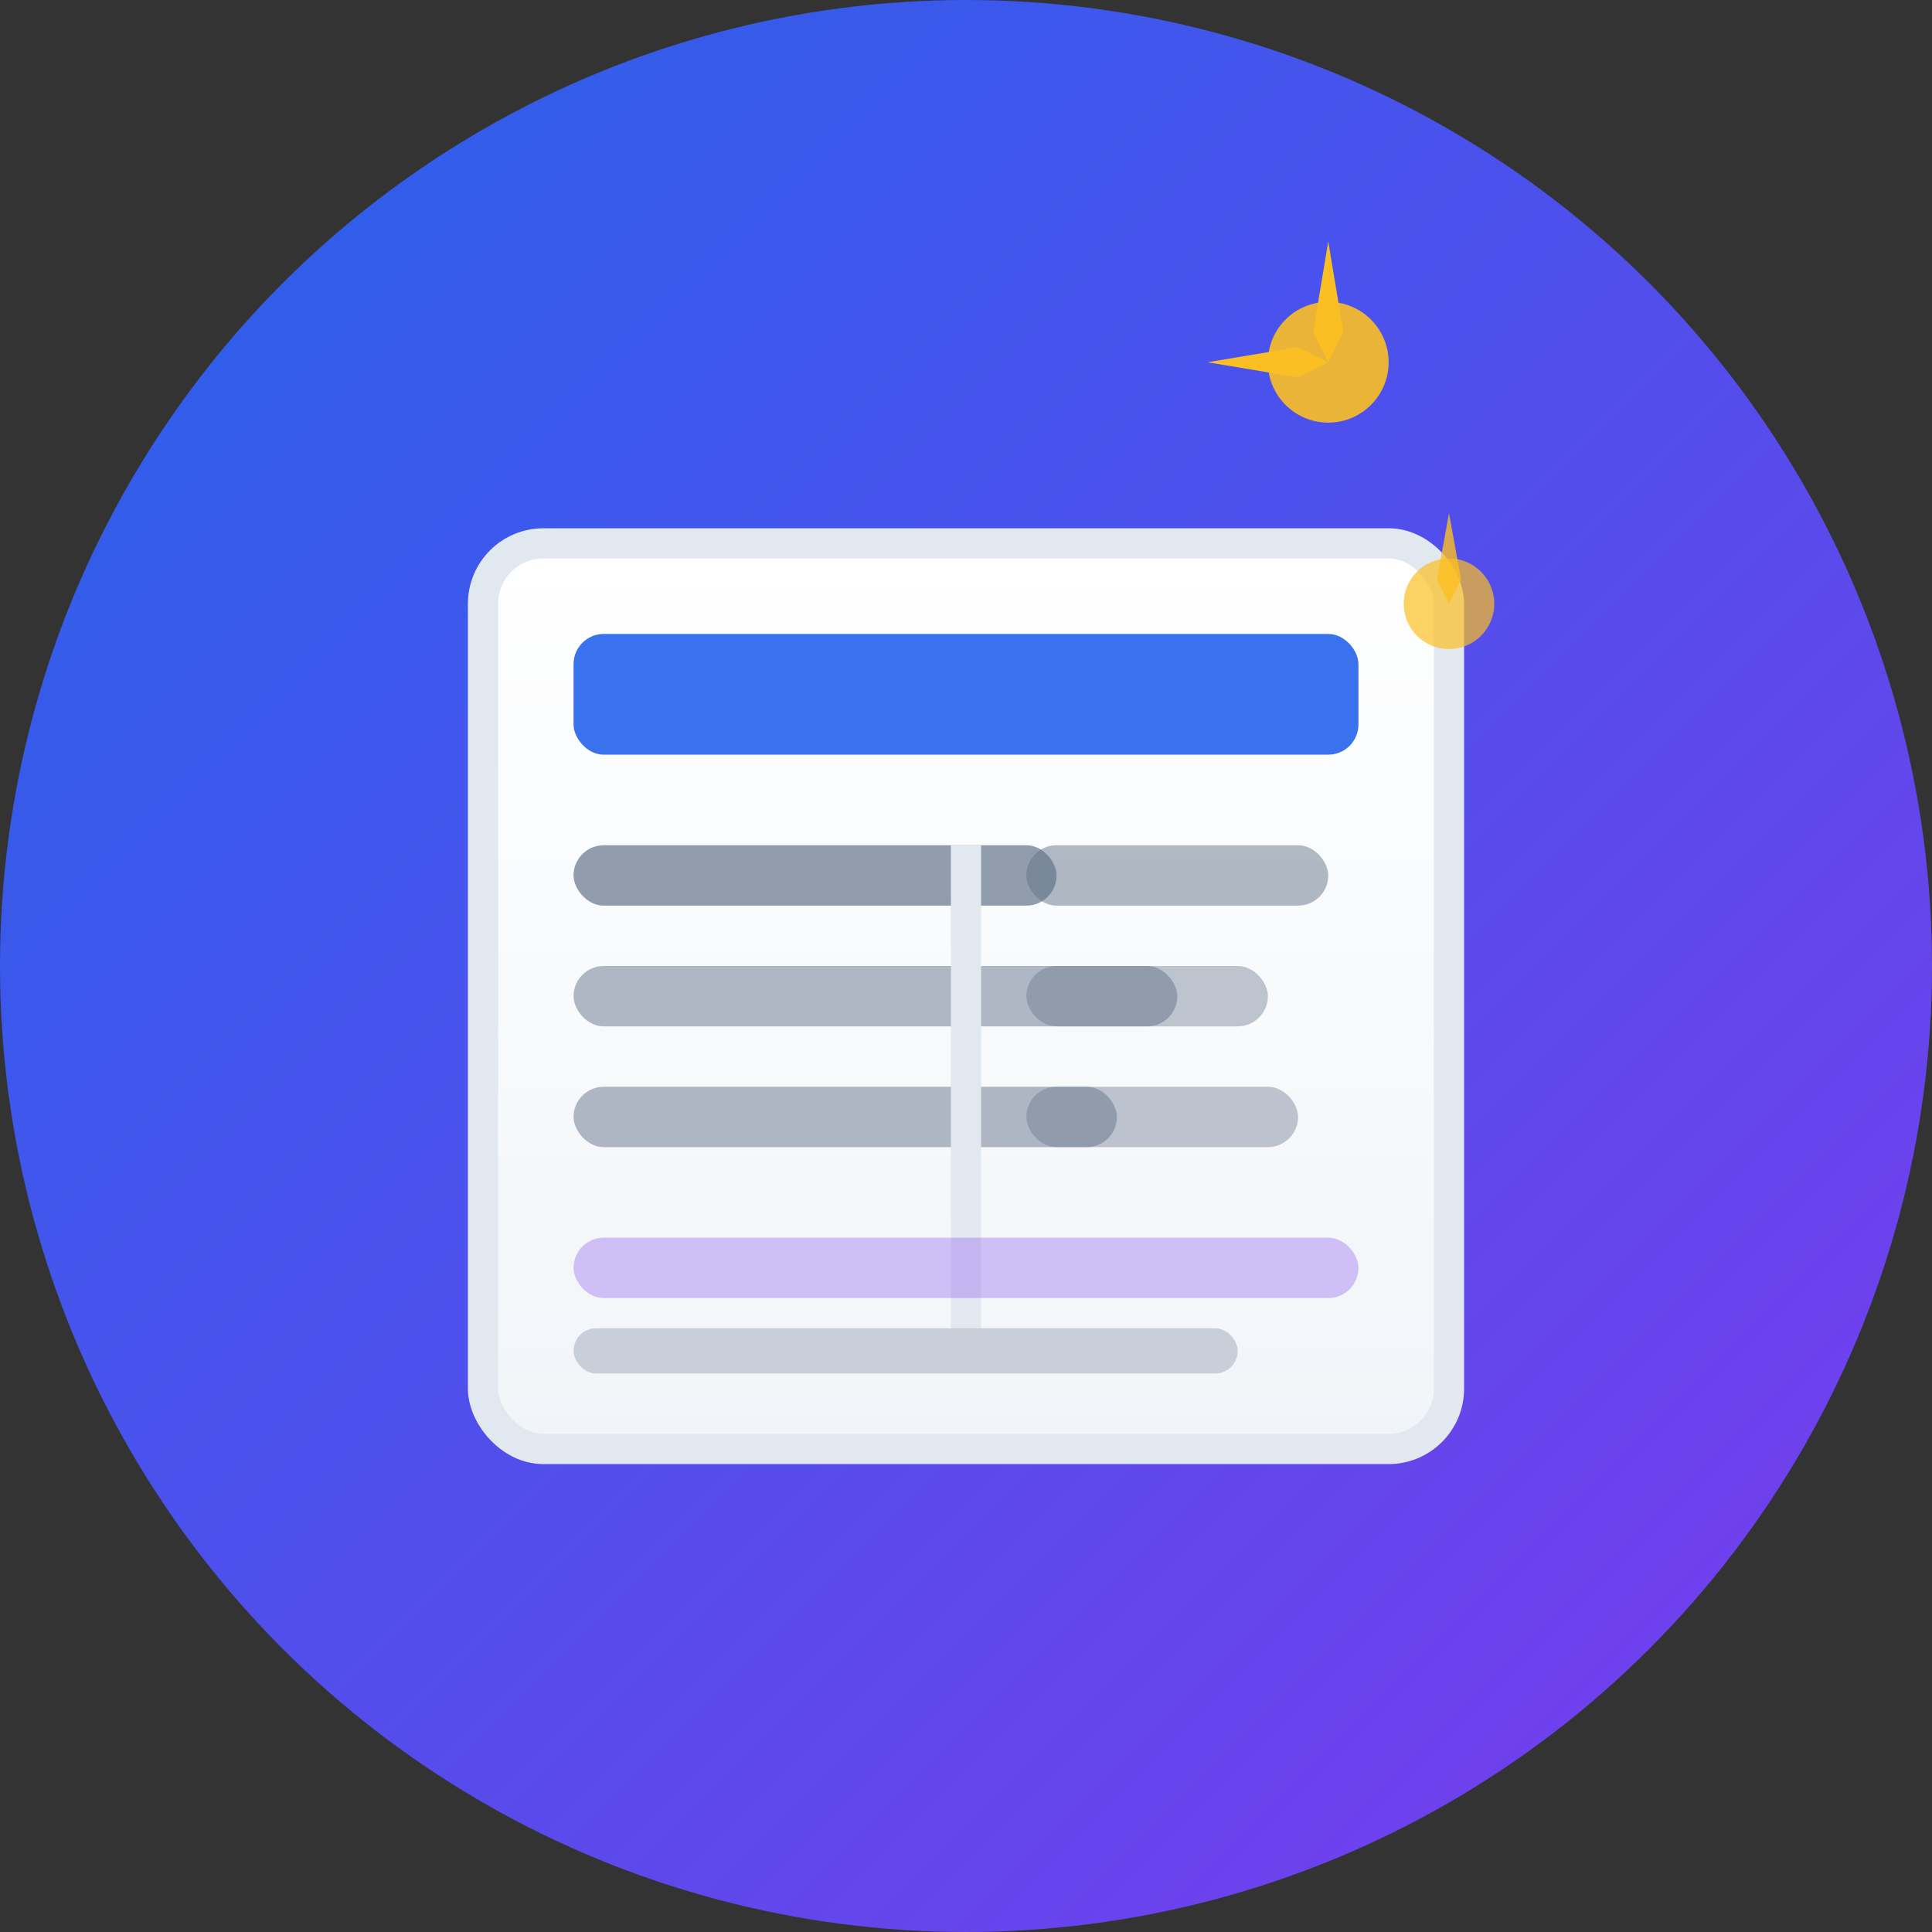 <svg xmlns="http://www.w3.org/2000/svg" viewBox="0 0 64 64" width="64" height="64">
  <rect x="0" y="0" width="64" height="64" fill="#333333" stroke="none"/>
  <!-- Background Circle -->
  <circle cx="32" cy="32" r="32" fill="url(#bgGradient)"/>
  
  <!-- Gradient Definition -->
  <defs>
    <linearGradient id="bgGradient" x1="0%" y1="0%" x2="100%" y2="100%">
      <stop offset="0%" style="stop-color:#2563eb;stop-opacity:1" />
      <stop offset="100%" style="stop-color:#7c3aed;stop-opacity:1" />
    </linearGradient>
    <linearGradient id="paperGradient" x1="0%" y1="0%" x2="0%" y2="100%">
      <stop offset="0%" style="stop-color:#ffffff;stop-opacity:1" />
      <stop offset="100%" style="stop-color:#f1f5f9;stop-opacity:1" />
    </linearGradient>
  </defs>
  
  <!-- Newspaper Icon -->
  <g transform="translate(14, 16)">
    <!-- Main paper body -->
    <rect x="2" y="2" width="32" height="30" rx="2" fill="url(#paperGradient)" stroke="#e2e8f0" stroke-width="1"/>
    
    <!-- Headline bar -->
    <rect x="5" y="5" width="26" height="4" rx="1" fill="#2563eb" opacity="0.9"/>
    
    <!-- Text lines -->
    <rect x="5" y="12" width="16" height="2" rx="1" fill="#64748b" opacity="0.7"/>
    <rect x="5" y="16" width="20" height="2" rx="1" fill="#64748b" opacity="0.5"/>
    <rect x="5" y="20" width="18" height="2" rx="1" fill="#64748b" opacity="0.5"/>
    
    <!-- Column divider -->
    <line x1="18" y1="12" x2="18" y2="28" stroke="#e2e8f0" stroke-width="1"/>
    
    <!-- Right column lines -->
    <rect x="20" y="12" width="10" height="2" rx="1" fill="#64748b" opacity="0.5"/>
    <rect x="20" y="16" width="8" height="2" rx="1" fill="#64748b" opacity="0.4"/>
    <rect x="20" y="20" width="9" height="2" rx="1" fill="#64748b" opacity="0.4"/>
    
    <!-- Bottom section -->
    <rect x="5" y="25" width="26" height="2" rx="1" fill="#7c3aed" opacity="0.3"/>
    <rect x="5" y="28" width="22" height="1.5" rx="0.75" fill="#64748b" opacity="0.3"/>
  </g>
  
  <!-- Sparkle effect (AI indicator) -->
  <g transform="translate(44, 12)">
    <circle cx="0" cy="0" r="2" fill="#fbbf24" opacity="0.9"/>
    <path d="M 0,-4 L 0.5,-1 L 0,0 L -0.5,-1 Z" fill="#fbbf24"/>
    <path d="M -4,0 L -1,0.5 L 0,0 L -1,-0.5 Z" fill="#fbbf24"/>
  </g>
  
  <g transform="translate(48, 20)">
    <circle cx="0" cy="0" r="1.5" fill="#fbbf24" opacity="0.7"/>
    <path d="M 0,-3 L 0.4,-0.8 L 0,0 L -0.4,-0.8 Z" fill="#fbbf24" opacity="0.8"/>
  </g>
</svg>